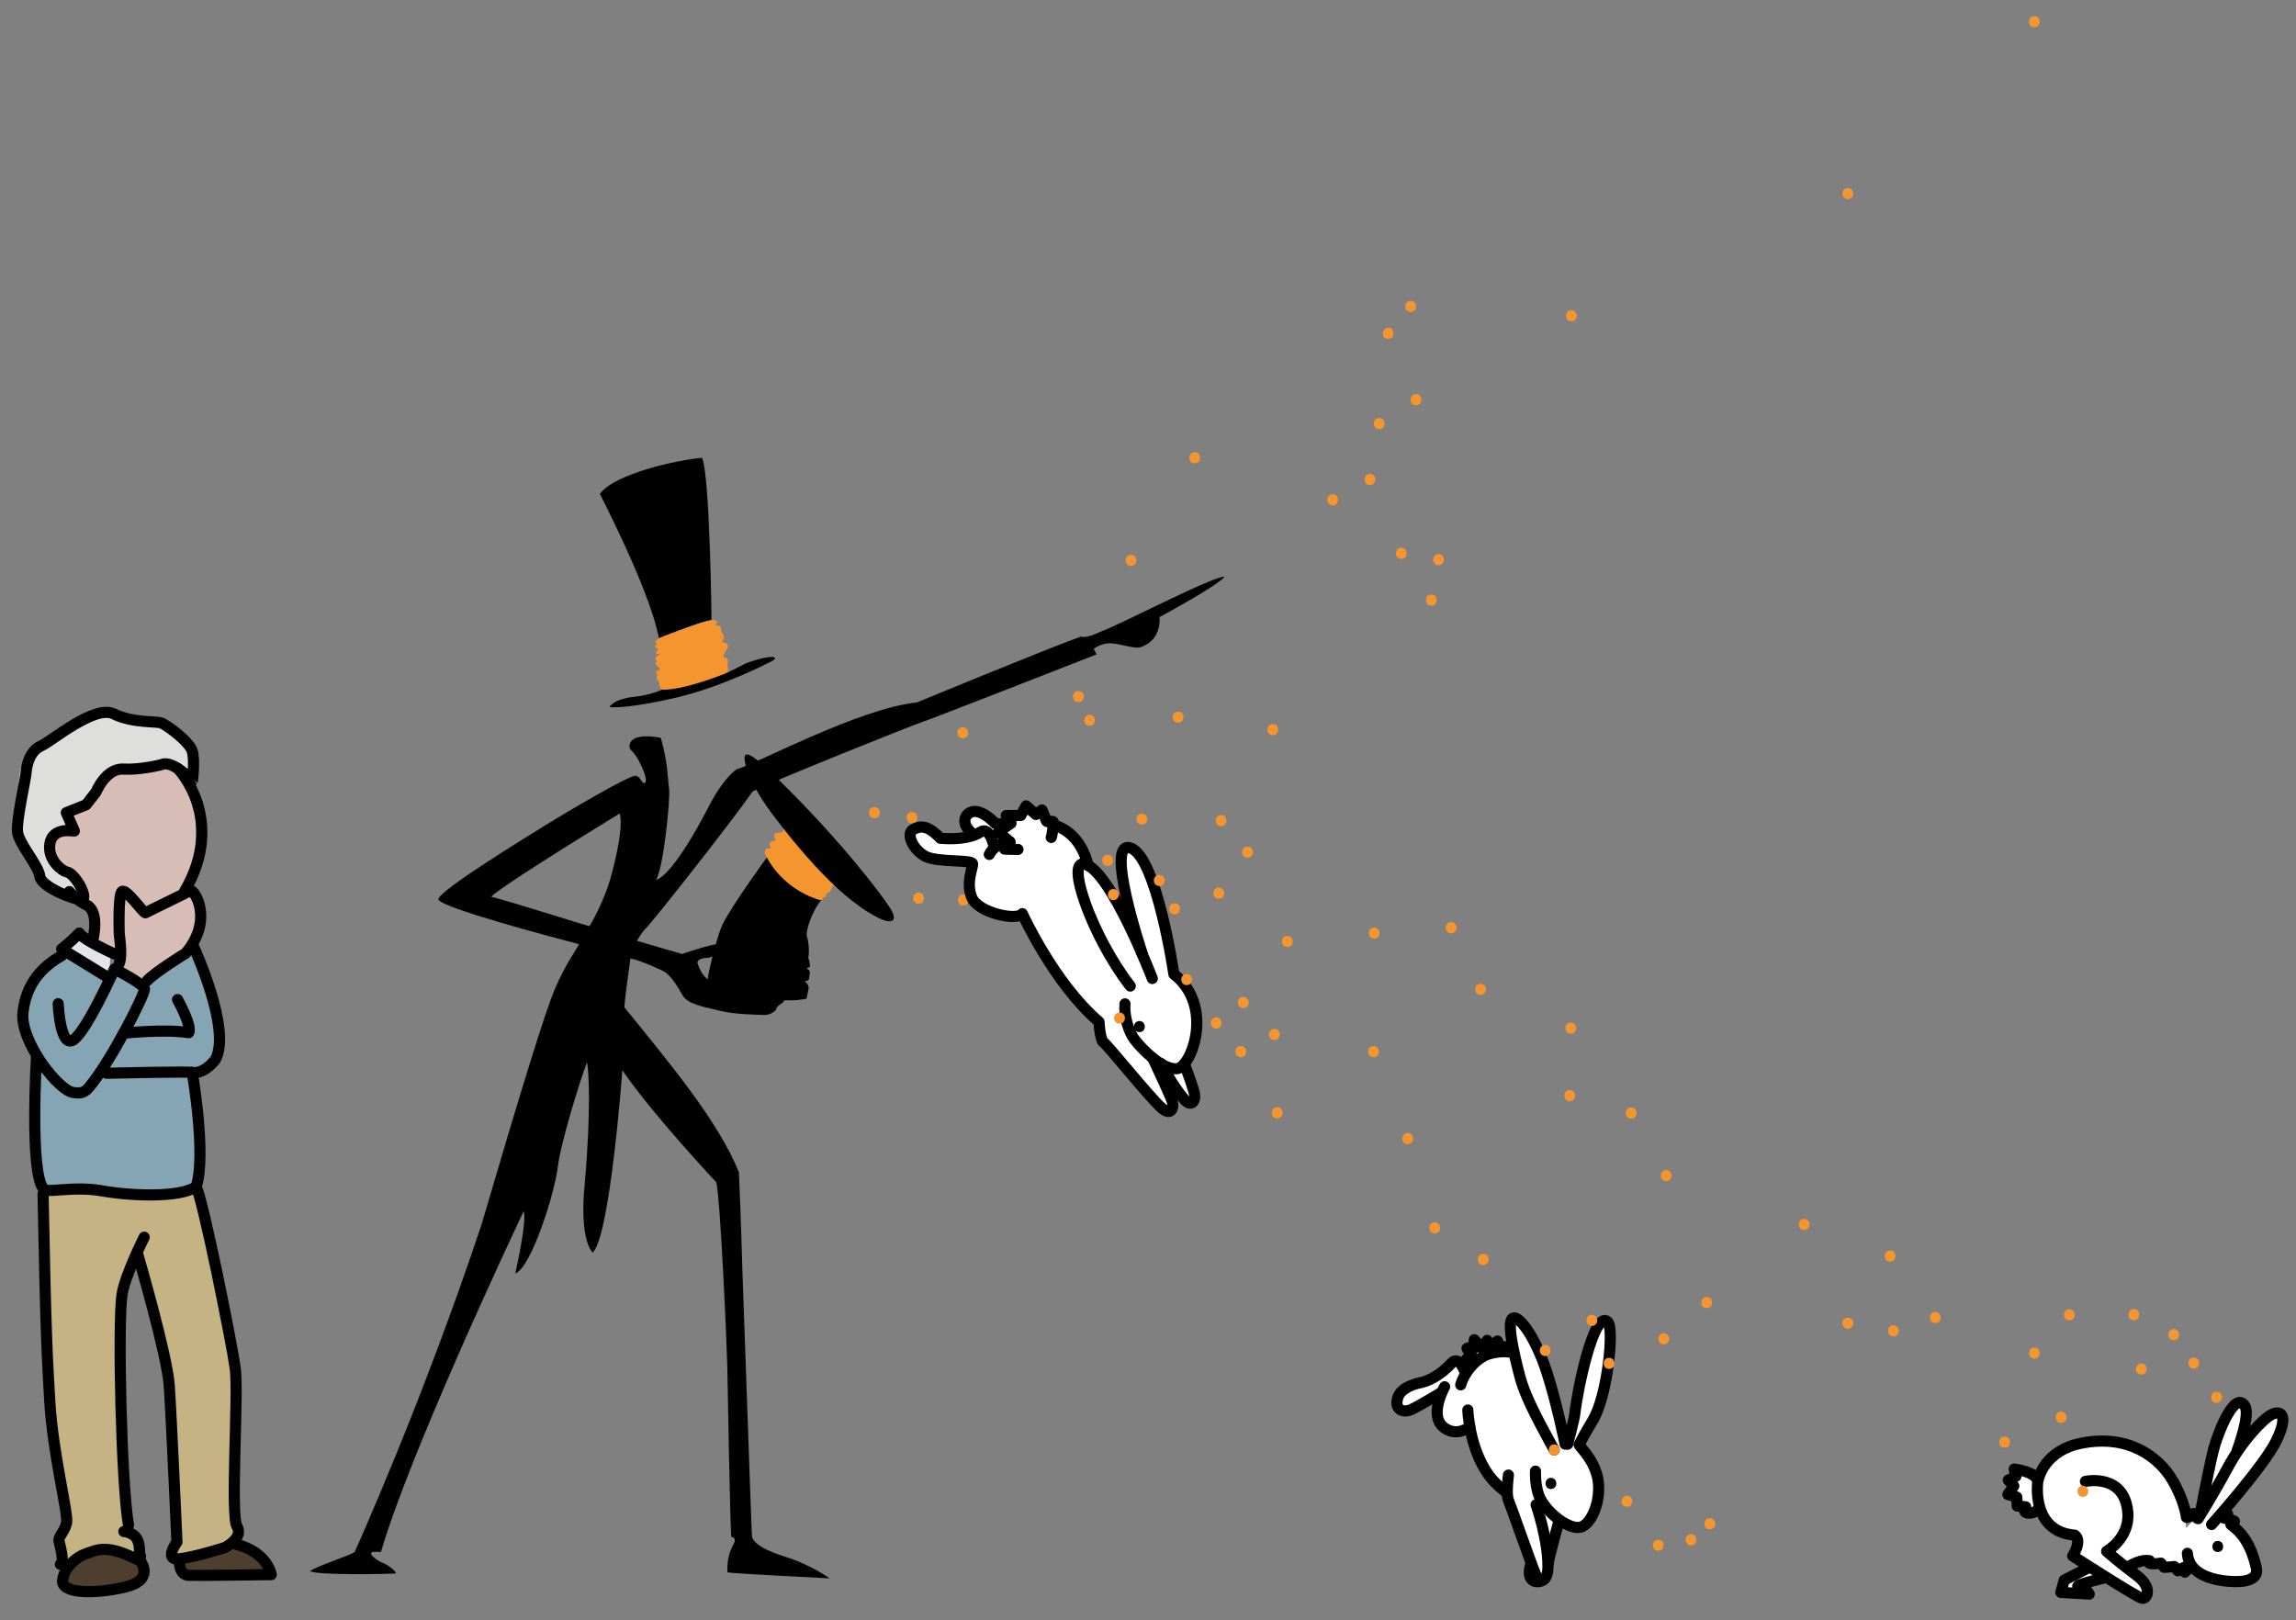<?xml version="1.0" encoding="utf-8"?>
<!-- Generator: Adobe Illustrator 16.0.0, SVG Export Plug-In . SVG Version: 6.00 Build 0)  -->
<!DOCTYPE svg PUBLIC "-//W3C//DTD SVG 1.1//EN" "http://www.w3.org/Graphics/SVG/1.1/DTD/svg11.dtd">
<svg version="1.1" id="Ebene_1" xmlns="http://www.w3.org/2000/svg" xmlns:xlink="http://www.w3.org/1999/xlink" x="0px" y="0px"
	 width="412.334px" height="291px" viewBox="0 0 412.334 291" enable-background="new 0 0 412.334 291" xml:space="preserve">
<rect x="0" y="0" width="412.334" height="291" fill="#808080" stroke="none"/>
<path fill="#C5B383" d="M7.181,213.916c0,0,1.974,55.802,4.826,58.877c-0.972,2.715-0.312,8.135-0.312,8.135
	s4.491-4.355,12.611-1.759c0.761-1.659-1.984-5.108-1.984-5.108s-2.678-46.147,1.594-48.426c2.704,6.328,5.453,19.224,5.841,25.476
	c0.389,6.244,1.999,25.275,1.999,25.275s-1.948,3.389-0.643,3.46c1.305,0.083,11.958-2.933,11.706-4.313
	c-0.254-1.39-1.857-2.002-0.73-10.154c1.128-8.147,0.588-17.001-1.292-23.651c-1.881-6.655-5.142-27.398-5.142-27.398
	s-7.316,1.624-17.331-0.665C14.01,212.754,7.181,213.916,7.181,213.916z"/>
<path fill="#85A5B5" d="M10.655,171.205c0,0-7.082,8.358-6.939,10.983c0.138,2.639,2.337,7.896,2.337,7.896
	s-1.646,21.749,2.967,23.791c6.365,0.259,25.603,3.971,26.332-1.247c0.897-6.419-1.357-19.88-1.357-19.88s5.713,0.735,5.088-6.986
	c-0.627-7.729-4.648-14.786-4.648-14.786l-9.033,5.897l-4.824-1.883l-1.215,1.654L10.655,171.205z"/>
<polygon fill="#E3E6E8" points="13.507,167.619 11.321,170.49 19.677,175.051 19.816,171.37 "/>
<path fill="#D8BDB6" d="M20.576,174.99l4.824,1.883c0,0,9.941-5.008,9.944-9.362c0,0,0.656-4.252-1.598-6.8
	c1.671-6.58,3.264-20.144-3.52-23.472c-9.119,0.121-11.246,2.145-12.645,4.376c-1.399,2.239-6.086,5.103-6.086,5.103
	s2.867,3.882,1.261,3.564c-1.611-0.311-4.495-0.27-4.215,2.001c0.276,2.278,2.659,5.774,4.226,5.875
	c1.566,0.104,1.619,4.102,1.619,4.102s3.09,1.885,1.205,7.131c2.247,0.69,5.09,2.812,5.09,2.812L20.576,174.99z"/>
<path fill="#DEDEDD" d="M33.838,140.647c0,0,1.414-6.716-1.895-9.05c-3.305-2.337-13.868-2.84-13.868-2.84
	s-13.413,6.423-14.264,8.976c-0.854,2.56-0.525,11.737-0.497,12.943c0.033,1.202,3.424,7.471,3.424,7.471s7.481,4.999,7.983,3.384
	c0.5-1.62-0.944-3.405-5.125-5.658c-0.599-1.021-3.316-5.221,2.895-6.798c-0.994-2.357-2.018-2.212,2.59-4.895
	c4.609-2.679,1.567-4.769,7.688-5.718C28.891,137.519,31.943,136.583,33.838,140.647z"/>
<path fill="#4D3E2D" d="M11.246,283.737c0,0,0.45,3.284,6.597,2.03c6.145-1.241,13.029-4.008,5.238-6.938
	c-7.789-2.938-12.218,3.966-12.025,4.438"/>
<path fill="#4D3E2D" d="M32.243,280.822c0,0,0.497,1.897,4.462,1.984c3.964,0.083,12.006-0.016,12.006-0.016
	s-4.489-6.078-7.344-5.476C38.515,277.909,32.243,280.822,32.243,280.822z"/>
<path fill="none" stroke="#010101" stroke-width="2" stroke-linecap="round" stroke-linejoin="round" stroke-miterlimit="10" d="
	M26.427,176.13c1.373-1.518,6.911-4.926,6.911-4.926c5.174-6.093,1.457-11.667,0.821-11.261c-0.633,0.401-7.69,3.773-8.012,3.985
	c-0.317,0.219-3.511-4.462-4.246-3.81c-0.734,0.648-0.482,7.711-0.482,7.711s0.591,3.751-0.004,5.195"/>
<path fill="none" stroke="#010101" stroke-width="2" stroke-linecap="round" stroke-linejoin="round" stroke-miterlimit="10" d="
	M29.026,137.324c0,0-3.709,0.965-6.881,0.801c-3.179-0.157-4.878,4.09-4.878,4.09l-1.795,2.317l-3.563,1.418l1.445,3.297
	c0,0-3.92-0.794-4.4,2.268c-0.482,3.071,2.42,4.982,2.958,5.056c1.599,0.211,4.001,4.76,2.81,4.961
	c-1.188,0.2-7.359-2.239-7.572-4.155c-0.209-1.907-3.802-5.888-4.015-8.014c-0.21-2.117,1.479-9.419,1.57-10.756
	c0.091-1.34,0.705-3.772,2.686-4.652c1.976-0.884,9.555-7.43,13.035-5.741c3.479,1.693,7.567,1.267,8.559,1.64
	c0.997,0.375,5.039,3.333,5.539,5.055c0.507,1.716,0.035,5.28,0.035,5.28S30.906,136.384,29.026,137.324z"/>
<path fill="none" stroke="#010101" stroke-width="2" stroke-linecap="round" stroke-linejoin="round" stroke-miterlimit="10" d="
	M31.943,138.031c0,0,8.826,9.009,1.203,22.056"/>
<path fill="none" stroke="#010101" stroke-width="2" stroke-linecap="round" stroke-linejoin="round" stroke-miterlimit="10" d="
	M12.45,160.129c0,0,1.303,1.594,3.309,2.513c2.151,1.46,0.905,6.183,0.905,6.183"/>
<path fill="none" stroke="#010101" stroke-width="2" stroke-linecap="round" stroke-linejoin="round" stroke-miterlimit="10" d="
	M20.55,171.32c0,0-5.686-2.542-6.307-3.749c-1.454,1.514-3.172,2.865-3.172,2.865l8.378,5.152"/>
<path fill="none" stroke="#010101" stroke-width="2" stroke-linecap="round" stroke-linejoin="round" stroke-miterlimit="10" d="
	M10.452,180.263c0,0,0.328,8.029,2.713,6.504C15.559,185.226,20.568,174,20.568,174s5.091,2.62,5.374,3.572
	c0.229,0.749-6.017,13.074-10.002,17.767c-1.059,1.254-2.015,0.904-2.576,0.894c-2.683-0.013-9.781-9.182-9.244-14.346
	c0.537-5.155,3.409-8.258,6.952-10.252"/>
<path fill="none" stroke="#010101" stroke-width="2" stroke-linecap="round" stroke-linejoin="round" stroke-miterlimit="10" d="
	M34.849,170.208c0,0,6.768,14.652,3.837,20.076c-1.663,2.117-3.291,2.488-4.167,2.312c-0.881-0.166-14.131,0.116-15.394,0.151"/>
<path fill="none" stroke="#010101" stroke-width="2" stroke-linecap="round" stroke-linejoin="round" stroke-miterlimit="10" d="
	M31.89,179.515c0,0,2.683,4.815,1.99,5.946c-4.377-0.695-11.682,0.105-11.682,0.105"/>
<path fill="none" stroke="#010101" stroke-width="2" stroke-linecap="round" stroke-linejoin="round" stroke-miterlimit="10" d="
	M6.569,189.492c0,0-1.276,20.945,1.202,23.947c-0.038,1.029,5.188-0.524,10.542,0.43c5.13,0.911,13.927,1.288,16.912-0.742
	c1.888-5.657-0.707-20.53-0.707-20.53"/>
<path fill="none" stroke="#010101" stroke-width="2" stroke-linecap="round" stroke-linejoin="round" stroke-miterlimit="10" d="
	M10.84,280.934c0.818-0.358-0.075-3.349-0.244-4.148c-0.174-0.802,0.975-1.666,1.36-3.238c0.377-1.578-2.478-12.408-3.021-21.934
	c-0.45-7.88-0.692-11.064-1.201-37.146"/>
<path fill="none" stroke="#010101" stroke-width="2" stroke-linecap="round" stroke-linejoin="round" stroke-miterlimit="10" d="
	M25.898,222.192c0,0-3.448,6.846-3.982,10.293c-0.786,5.034-0.121,34.188,1.167,41.44"/>
<path fill="none" stroke="#010101" stroke-width="2" stroke-linecap="round" stroke-linejoin="round" stroke-miterlimit="10" d="
	M22.241,275.049c0,0,1.788,0.141,2.416,1.453c0.627,1.318,0.212,2.401,0.576,3.006"/>
<path fill="none" stroke="#010101" stroke-width="2" stroke-linecap="round" stroke-linejoin="round" stroke-miterlimit="10" d="
	M25.242,280.398c0,0,2.665,3.385-2.885,4.663c-5.558,1.276-11.49,1.147-11.111-1.324c0.387-2.474,2.657-4.19,4.218-4.709
	C17.479,278.356,19.208,277.179,25.242,280.398z"/>
<path fill="none" stroke="#010101" stroke-width="2" stroke-linecap="round" stroke-linejoin="round" stroke-miterlimit="10" d="
	M24.768,225.364c0,0,5.232,17.923,5.619,23.396c0.384,5.468,1.395,28.185,1.395,28.185s-1.66,2.188-0.669,2.9
	c0.987,0.717,9.283-1.912,9.283-1.912s3.406-1.713,2.169-3.791c-1.232-2.079,0.307-23.702-0.32-28.401
	c-0.636-4.697-5.792-30.266-7.019-32.614"/>
<path fill="none" stroke="#010101" stroke-width="2" stroke-linecap="round" stroke-linejoin="round" stroke-miterlimit="10" d="
	M32.243,280.822c0,0,0.003,2.032,1.651,2.097c1.654,0.064,14.816-0.128,14.816-0.128s-0.606-3.975-6.271-5.435"/>
<g>
	<path fill="#F5952F" d="M157.034,146.955c1.29,0,1.29-2,0-2S155.744,146.955,157.034,146.955L157.034,146.955z"/>
</g>
<g>
	<path fill="#F5952F" d="M214.549,83.217c1.29,0,1.29-2,0-2S213.259,83.217,214.549,83.217L214.549,83.217z"/>
</g>
<g>
	<path fill="#F5952F" d="M173.011,162.636c1.29,0,1.29-2,0-2S171.721,162.636,173.011,162.636L173.011,162.636z"/>
</g>
<g>
	<path fill="#F5952F" d="M254.304,72.778c1.29,0,1.29-2,0-2S253.014,72.778,254.304,72.778L254.304,72.778z"/>
</g>
<g>
	<path fill="#F5952F" d="M224.044,154.052c1.29,0,1.29-2,0-2S222.754,154.052,224.044,154.052L224.044,154.052z"/>
</g>
<g>
	<path fill="#F5952F" d="M253.338,56.03c1.29,0,1.29-2,0-2S252.048,56.03,253.338,56.03L253.338,56.03z"/>
</g>
<g>
	<path fill="#F5952F" d="M282.21,57.707c1.29,0,1.29-2,0-2S280.92,57.707,282.21,57.707L282.21,57.707z"/>
</g>
<g>
	<path fill="#F5952F" d="M172.91,132.597c1.29,0,1.29-2,0-2S171.62,132.597,172.91,132.597L172.91,132.597z"/>
</g>
<g>
	<path fill="#F5952F" d="M193.671,126.11c1.29,0,1.29-2,0-2S192.381,126.11,193.671,126.11L193.671,126.11z"/>
</g>
<path fill="#010101" d="M127.786,111.373c0,0-0.293-26.333-1.723-29.155c-4.736,0.436-15.738,2.903-18.336,6.487
	c2.816,5.525,9.201,18.592,10.614,25.915C123.545,112.508,127.234,111.4,127.786,111.373"/>
<path fill="#F5952F" d="M128.025,111.342c0,0,0.992-0.009,0.7,0.61c-0.308,0.345-0.206,0.351,0.017,0.358
	c0,0,0.64,0.025,0.691,0.388c0.056,0.364,0.037,0.739,0.27,0.989c0.232,0.252,0.457,0.609,0.271,0.987
	c-0.19,0.382-0.523,0.616-0.028,0.716c0.503,0.099,1.014,0.371,0.676,1.023c-0.332,0.655-1.009,1.457-0.553,1.646
	c0.447,0.191,0.699,0.242,0.674,0.71c-0.026,0.468-0.138,0.616-0.041,1.156c0.091,0.541,0.108,0.705-0.232,0.935
	c-0.338,0.227-7.528,3.275-11.67,2.979c-0.358,0.012-0.276-0.218-0.157-0.356c0.122-0.143-0.231-0.113-0.231-0.391
	c0.002-0.284,0.093-0.64-0.329-0.965c-0.226-0.236-0.089-0.617-0.059-0.869c0.031-0.255-0.321-0.459-0.116-0.671
	c0.207-0.214,0.85-0.353,0.597-0.522c-0.249-0.174-0.834-0.64-0.729-0.965c0.103-0.328,0.297-0.323,0.072-0.524
	c-0.229-0.198-0.114-0.582,0.128-0.758c0.242-0.174,0.703-0.405,0.291-0.384c-0.415,0.02-0.581-0.035-0.383-0.399
	c0.192-0.365,0.439-0.475,0.084-0.618c-0.362-0.141-0.492-0.442-0.18-0.552c0.202-0.073,0.222-0.271,0.022-0.363
	c-0.196-0.09,0.118-0.628,0.375-0.806c0.261-0.178,5.516-2.159,7.378-2.762C126.954,111.483,127.503,111.393,128.025,111.342z"/>
<path fill="#010101" d="M130.649,120.798c0,0,1.707-0.826,2.77-1.4c1.061-0.578,4.67-1.68,5.599-1.35
	c0.39,0.136-0.043,0.5-0.368,0.67c-0.577,0.305-8.831,4.601-17.228,6.576c-7.835,1.842-12.273,1.941-11.918,1.554
	c1.209-1.318,3.196-1.596,5.477-1.857c0.965-0.11,3.445-0.784,3.819-1.151c0,0,1.567,0.272,5.755-0.934
	C127.895,121.946,130.443,120.903,130.649,120.798z"/>
<path fill="#010101" d="M135.154,142.162c-4.062,5.818-18.001,23.462-19.226,24.623c-0.872,0.899-1.52,2.192-1.52,2.192l8.101,2.351
	c0,0,7.603-2.62,7.098-1.605c0.083,0.608-1.077,2.275-2.772,2.316c-0.713,0.015-1.873,0.353-1.516,1.095
	c0.354,0.74,0.622,2.898,4.655,4.312c0,0,10.097,0.518,11.227,0.999c0.193,0.454-0.42,1.388-0.612,1.58
	c-0.193,0.192-1.131,0.709-1.164,1.125c-0.031,0.421-1.14,1.156-2.079,1.131s-5.64-0.101-7.898-0.715
	c-2.259-0.613-5.838-1.023-6.874-2.827c-0.73-1.274-2.03-3.575-3.419-4.319c0,0-4.064-1.965-5.935-2.285
	c-0.356,2.48-1.132,8.09-1.067,8.798c7.901,9.752,16.865,20.412,20.544,29.597c0.332,6.431,0.654,19.163,0.751,21.099
	c0.099,1.933,1.517,43.637,1.582,44.182c0.064,0.549,0.42,1.999,5.871,3.737c4.808,1.486,8.085,3.918,8.085,3.918
	s-17.246-0.856-18.344-1.08c-0.098-1.738,0.193-3.512,1.13-5.124c0.323-0.548,0.256-1.256-0.453-1.226
	c-0.226-3.382-0.667-28.48-0.711-30.929c-0.042-2.448-1.203-29.778-1.979-32.785c0,0-11.354-12.072-16.862-20.11
	c0,0-2.194,29.909-5.333,32.742c0,0-2.451-1.971-1.42-12.459c1.16-12.975,0.731-20.669,0.388-21.703
	c-1.333,3.608-4.687,14.314-5.247,18.91c-0.562,4.598-4.69,17.832-7.615,19.033c0.518-2.447,2.065-9.539,1.508-11.21
	c-2.755,5.797-20.521,43.699-25.641,61.227c0,0-1.933-0.253-1.76,0.304c0.169,0.558,1.375,1.373,2.063,1.612
	c0.687,0.233,2.389,1.396,2.389,1.91c-1.613,0.127-14.179,0.346-15.438-0.409c1.049-0.75,5.064-2.146,6.552-2.746
	c1.485-0.604,1.485-0.712,1.485-0.712s12.064-26.618,22.776-58.779c7.031-23.979,11.551-38.613,13.164-42.285
	c1.89-4.512,4.083-7.391,4.344-8.08c-4.947-1.287-24.991-6.615-25.251-8.034c-0.256-1.417,16.39-11.56,19.485-13.494
	c3.099-1.934,15.013-8.979,15.958-8.721c0.947,0.257,1.08,1.375,1.509,1.331c0.427-0.042,0.661-0.912-0.99-4.082
	c-0.562-1.074-1.248-1.719-1.508-2.019c-0.257-0.301-0.791-3.169,5.489-2.053c1.332,4.706,1.223,7.339,1.483,9.143
	c0.255,1.804-0.991,14.181-2.324,16.372c0,0,2.749-0.044,9.892-14.008c1.422-2.623,3.314-5.071,4.646-5.889
	c2.737-0.552,21.946-10.952,32.272-11.952c0,0,22.995-9.499,29.506-11.854c0.984,0.436,3.363-0.834,3.609-0.913
	c2.83-0.916,20.278-10.054,22.152-9.811c-1.107,1.553-11.679,7.243-11.679,7.243s0.534,4.036-3.31,5.369
	c-1.267,0.438-3.636-0.628-5.557-0.666c-1.636-0.035-2.942,0.998-2.942,0.998l0.503,1c0,0-30.036,11.77-31.203,12.104
	C164.56,129.961,137.535,140.766,135.154,142.162z M105.867,166.334c0,0,2.607-4.161,3.997-9.412
	c1.388-5.252,1.933-9.151,1.422-10.828c-8.616,5.285-21.875,13.568-23.07,14.954C92.509,162.144,104.798,166.107,105.867,166.334z"
	/>
<path d="M137.766,153.923c0,0-6.077,8.291-7.934,11.975c-1.22,2.43-2.866,9.848-2.771,10.313c0.09,0.467,10.669,4.597,17.786,3.15
	c0,0,0.277-1.354,0.371-1.816c0.098-0.466-0.304-1.066-0.886-1.487c0.386,0.33,0.968-0.009,0.979-0.328
	c0.019-0.521,0.354-1.449-0.203-1.636c-0.557-0.191,0.066-0.322,0.265-0.396c0.197-0.069-0.015-1.192-0.15-1.445
	c-0.136-0.251,0.051-0.772,0.042-1.295c-0.006-0.522,0.033-1.446-0.357-2.801c-0.265-0.905,0.883-4.505,2.605-6.537
	c-0.25-0.049-1.345,0.021-5.827-3.205C139.633,156.989,137.766,153.923,137.766,153.923z"/>
<path fill="#F5952F" d="M149.511,159.067c0,0-0.328,1.407-0.945,1.242c-0.265,0.206-0.109,0.983-0.683,0.867
	c-0.573-0.117,0.855,1.199-2.409-0.159c-5.216-2.326-7.29-6.054-8.088-7.617c0,0-0.267-1.062,0.579-1
	c0.843,0.062,0.224-0.551,0.224-0.551s-0.237-0.83,1.156-0.917c-0.198-0.301-0.651-1.276,0.146-1.338
	c0.791-0.061,1.224-0.169,1.147-0.428c0,0-0.01-0.922,0.625-0.777c1.166,1.371,7.908,8.456,9.523,10.143
	c0,0-0.446-0.024-0.741,0.368c0,0-0.035,0.271-0.287,0.22"/>
<path d="M159.829,163.049c-1.782-2.789-9.189-12.446-20.015-23.037c-3.729-3.646-6.235-5.786-6.102-3.7
	c0.035,0.559,0.196,1.225,0.414,1.853c0.787,2.091,1.878,4.442,4.558,8.022c9.298,12.436,15.307,16.295,15.307,16.295
	c1.008,0.832,1.894,1.328,2.632,1.739C159.944,166.238,161.555,165.754,159.829,163.049z"/>
<g>
	<path fill="#F5952F" d="M164.965,162.313c1.29,0,1.29-2,0-2S163.675,162.313,164.965,162.313L164.965,162.313z"/>
</g>
<g>
	<path fill="#F5952F" d="M163.779,147.829c1.29,0,1.29-2,0-2S162.489,147.829,163.779,147.829L163.779,147.829z"/>
</g>
<g>
	<path fill="#F5952F" d="M172.975,153.41c1.29,0,1.29-2,0-2S171.685,153.41,172.975,153.41L172.975,153.41z"/>
</g>
<g>
	<path fill="#F5952F" d="M174.74,160.471c1.29,0,1.29-2,0-2S173.45,160.471,174.74,160.471L174.74,160.471z"/>
</g>
<path fill="#FFFFFF" d="M212.75,190.851c0,0,2.738,7.726,1.144,7.398c-1.59-0.326-4.859-6.396-5.073-6.907
	c-0.214-0.515-1.59-1.003-1.59-1.003s4.812,8.703,2.641,9.061c-2.175,0.361-9.875-11.074-10.602-11.374
	c-0.729-0.299-1.426-1.459-1.426-1.459l-0.438-2.958c0,0-9.19-8.469-13.753-19.55c-2.717,0.764-8.155-0.314-9.253-3.367
	c-1.101-3.054,0.228-5.562,0.228-5.562s-6.652-0.676-8.312-1.206c-1.66-0.531-4.297-4.915-1.288-5.38
	c2.108-0.323,3.779,2.314,3.779,2.314s5.557,0,6.279-0.87c-0.796-1.177-2.73-3.527-1.031-4.146c1.695-0.615,4.653,1.776,4.653,1.776
	l2.736,0.398l-0.685-1.257l2.539-0.21l0.949-1.889l1.819,1.421l1.07-0.712l0.747,2.137l1.527,0.122l-0.109,0.756
	c0,0,2.279,0.234,3.665,1.979c1.388,1.745,2.164,5.039,2.164,5.039s3.776,1.224,9.349,14.666c-1.66-6.508-4.137-16.706-2.538-17.73
	c1.595-1.019,3.705,2.372,5.328,6.466c1.628,4.094,3.475,15.938,3.475,15.938s4.009,2.168,4.194,8.326
	C215.093,188.011,212.75,190.851,212.75,190.851z"/>
<path fill="none" stroke="#010101" stroke-width="2" stroke-linecap="round" stroke-linejoin="round" stroke-miterlimit="10" d="
	M202.033,180.288c-0.188,2.045,0.565,4.855,1.693,6.366c1.283,1.717,5.156,5.663,7.724,5.267c2.562-0.396,6.644-11.289-0.635-16.976
	c0,0-3.057-20.855-7.699-22.617c-4.937-1.876,2.03,18.979,2.03,18.979"/>
<path fill="none" stroke="#010101" stroke-width="2" stroke-linecap="round" stroke-linejoin="round" stroke-miterlimit="10" d="
	M206.938,175.733c0,0-7.42-19.307-12.124-20.558c-3.554-0.946,1.262,13.002,8.169,21.914"/>
<path fill="none" stroke="#010101" stroke-width="2" stroke-linecap="round" stroke-linejoin="round" stroke-miterlimit="10" d="
	M188.791,150.399c0.162-0.362,0.4-2.296,0.385-2.701c-0.018-0.498-1.116,0.173-1.275-0.287c-0.341-0.995-0.777-1.945-0.777-1.945
	l-1.084,0.81l-1.761-1.545l-0.965,1.728l-2.605,0.003l0.86,1.383l-2.262,1.575l2.066,1.772c0,0-2.621,0.102-3.706,2.257"/>
<path fill="none" stroke="#010101" stroke-width="2" stroke-linecap="round" stroke-linejoin="round" stroke-miterlimit="10" d="
	M178.528,152.095c0,0-0.746-3.83-2.462-2.663c-1.087,0.739-3.401,1.426-7.181,1.121c-2.417-2.526-3.682-2.231-4.938-1.545
	c-1.259,0.685-0.039,3.601,2.286,4.805c2.063,1.073,8.344,0.562,8.428,1.304c0.086,0.748-1.273,3.449-0.117,6.128
	c1.16,2.676,8.077,4.214,9.051,2.841c0,0,5.689,12.525,13.782,19.442c0.114,2.486,0.631,3.515,0.631,3.515
	c0.862,0.513,8.332,9.954,10.662,11.989c1.638,1.434,2.367-0.043,1.689-1.679c-0.672-1.644-3.291-7.231-3.291-7.231"/>
<path fill="none" stroke="#010101" stroke-width="2" stroke-linecap="round" stroke-linejoin="round" stroke-miterlimit="10" d="
	M212.709,191.136c0,0,1.009,2.537,1.704,4.874c0.475,1.591-0.345,2.897-1.615,1.575c-2.107-2.502-3.077-4.477-4.313-6.583"/>
<g>
	<path fill="#010101" d="M204.624,185.369c1.29,0,1.29-2,0-2S203.334,185.369,204.624,185.369L204.624,185.369z"/>
</g>
<path fill="none" stroke="#010101" stroke-width="2" stroke-linecap="round" stroke-linejoin="round" stroke-miterlimit="10" d="
	M174.75,149.781c-1.726-1.291-1.873-2.913-0.772-3.707c1.93-1.388,4.785,1.845,4.785,1.845s0.955,0.04,2.008,0.097"/>
<polyline fill="none" stroke="#010101" stroke-width="2" stroke-linecap="round" stroke-linejoin="round" stroke-miterlimit="10" points="
	182.814,152.555 180.411,152.498 181.373,151.191 "/>
<path fill="none" stroke="#010101" stroke-width="2" stroke-linecap="round" stroke-linejoin="round" stroke-miterlimit="10" d="
	M189.141,148.168c0,0,4.71,0.781,6.275,7.278"/>
<path fill="#FFFFFF" d="M280.966,259.01c0,0-4.085-19.548-8.411-22.144c-0.77-0.464-1.233,0.389-1.233,1.312
	c0,0.924,0.616,4.939,0.616,4.939l-1.696-0.694l0.078-0.541l-1.004-0.152l-0.387-0.928l-1.234,0.999l-0.849-0.768l-0.617,1.08
	l-1.466-1.155l-0.153,1.155l-0.928,0.152l0.85,1.701l-1.003,0.308l0.695,1l-1.081,1.549c0,0-0.771-3.09-2.005-2.394
	c-1.232,0.693-2.082,2.7-4.708,3.625c-2.622,0.924-5.089,1.155-5.4,2.7c-0.31,1.543,0.308,2.855,1.777,2.623
	c1.464-0.232,6.249-3.239,6.249-3.239s-1.47,3.78-0.157,6.017c1.313,2.24,5.017,0,5.017,0s1.775,8.64,6.557,11.574
	c-0.077,0.539,0.388,1.31,0.388,1.31l4.089,11.341c0,0-0.771,2.317-0.156,3.166c0.617,0.848,1.621,0.155,1.621,0.155
	s1.08,0.615,1.466-1.004c0.387-1.621,0.772-6.172,2.237-9.877c2.238,1.237,3.627,2.16,5.094,0.464
	c1.465-1.697,2.314-5.093,1.312-8.952c-1.004-3.857-3.087-4.78-3.087-4.78s2.47-4.013,3.703-6.944
	c1.233-2.933,2.856-14.274,1.543-15.353c-1.311-1.079-2.776,2.236-2.931,3.239c-0.156,0.999-4.09,18.516-4.09,18.516H280.966z"/>
<path fill="none" stroke="#010101" stroke-width="2" stroke-linecap="round" stroke-linejoin="round" stroke-miterlimit="10" d="
	M275.758,264.208c0,0-0.15,3.125,0.942,5.101c1.572,2.844,5.193,5.377,7.081,4.98c1.887-0.396,3.82-4.476,3.201-8.565
	c-0.71-3.716-3.201-5.694-3.358-6.249"/>
<path fill="none" stroke="#010101" stroke-width="2" stroke-linecap="round" stroke-linejoin="round" stroke-miterlimit="10" d="
	M283.624,259.474c0,0,0.354-0.966,2.429-4.399c2.664-4.395,3.877-16.644,2.664-17.704c-2.468-2.161-5.438,12.229-5.903,16.549
	c-0.114,1.076-1.159,4.911-1.272,5.441h-0.461c0,0-1.563-7.666-3.32-13.001c-2.08-6.329-4.74-9.686-5.825-9.686
	c-1.618,0-0.039,6.561,1.045,10.648c1.078,4.089,4.281,9.604,6.133,13.077"/>
<path fill="none" stroke="#010101" stroke-width="2" stroke-linecap="round" stroke-linejoin="round" stroke-miterlimit="10" d="
	M271.553,242.886c-0.693-0.115-2.165-0.312-4.13,0.269c-2.137,0.631-4.4,3.128-5.094,5.558"/>
<path fill="none" stroke="#010101" stroke-width="2" stroke-linecap="round" stroke-linejoin="round" stroke-miterlimit="10" d="
	M263.14,246.512c0,0-1.079-3.201-2.433-1.732c-2.515,2.73-4.813,3.395-5.784,3.587c-0.97,0.185-3.239,0.924-3.818,2.428
	c-0.868,2.253,0.792,3.11,2.43,2.312c1.637-0.791,5.092-2.893,5.092-2.893"/>
<path fill="none" stroke="#010101" stroke-width="2" stroke-linecap="round" stroke-linejoin="round" stroke-miterlimit="10" d="
	M259.436,249.059c0,0-3.009,5.325,0,7.409c2.37,1.639,4.515-0.236,4.515-0.236"/>
<path fill="none" stroke="#010101" stroke-width="2" stroke-linecap="round" stroke-linejoin="round" stroke-miterlimit="10" d="
	M263.604,253.228c0,0,0.222,6.712,3.664,11.567c1.312,1.854,3.278,3.246,3.278,3.246"/>
<path fill="none" stroke="#010101" stroke-width="2" stroke-linecap="round" stroke-linejoin="round" stroke-miterlimit="10" d="
	M270.896,264.916c0,0-0.465,3.434,0,4.514c0.461,1.078,4.012,11.264,4.86,13.269c0.847,2.009,2.197,1.234,2.237-1.232
	c0.075-4.861-2.122-11.228-2.122-11.228"/>
<path fill="none" stroke="#010101" stroke-width="2" stroke-linecap="round" stroke-linejoin="round" stroke-miterlimit="10" d="
	M279.922,273.362c0,0-1.776,6.356-1.854,7.331"/>
<path fill="none" stroke="#010101" stroke-width="2" stroke-linecap="round" stroke-linejoin="round" stroke-miterlimit="10" d="
	M276.835,283.932c0,0-1.41,0.573-2.005-0.618c-0.465-0.924,0.116-2.546,0.116-2.546"/>
<g>
	<path fill="#010101" d="M278.53,267.419c1.29,0,1.29-2,0-2S277.24,267.419,278.53,267.419L278.53,267.419z"/>
</g>
<path fill="none" stroke="#010101" stroke-width="2" stroke-linecap="round" stroke-linejoin="round" stroke-miterlimit="10" d="
	M270.316,242.575l0.114-0.692h-1.043l-0.461-1.041l-1.273,1.041l-0.579-1.155l-0.81,1.503l-1.504-1.619l-0.116,1.619
	c0,0-1.388-0.348-1.159,0c0.232,0.345,1.045,1.854,1.045,1.854h-1.159l0.464,0.696"/>
<path fill="#FFFFFF" d="M398.901,271.703c0,0,12.001-13.181,10.893-17.246c-0.616-2.832-6.953,4.688-6.953,4.688l-0.248-1.232
	c0,0,2.104-4.403,0.259-6.001c-0.986-0.863-4.197,4.4-4.444,5.633c0,0-2.954,12.19-3.078,14.896
	c-0.492,0.986-0.987,1.233-0.987,1.233l-0.737-0.371l-0.984,1.108c0,0-0.737-7.881-4.678-11.573
	c-3.939-3.692-16.622-7.634-21.795,2.216c-1.6-0.74-4.307-0.984-4.307-0.984v1.353l-0.984,0.371l0.739,0.985l-0.863,1.724
	l1.353,0.248l0.124,1.353l1.476,0.248l0.126,0.86c0,0,0.491,1.354,2.337-0.367c1.601,2.706,3.079,4.676,6.527,4.922
	c1.354,1.477-0.615,3.693-0.615,3.693l3.323,1.972l-4.432,2.46l-0.74,1.973l4.927,0.124l-1.479-1.111l4.681-1.478l6.647,3.697
	c0,0,1.109-0.615,0.122-2.709c-0.983-2.096-3.324-2.707-3.324-2.707s3.078-1.854,3.817-1.604c0.737,0.247,0.615,0.858,0.615,0.858
	l1.85-0.118l0.613,0.739l1.6-0.247l0.617,0.859l1.352-0.736l0.125,0.983l1.106-1.229c0,0,4.927,4.679,10.961,2.338
	c1.971-0.858,0.738-3.2-0.494-5.665c-1.23-2.46-3.076-3.691-3.076-3.691l0.243-0.982l-1.106-0.618L398.901,271.703z"/>
<path fill="none" stroke="#010101" stroke-width="2" stroke-linecap="round" stroke-linejoin="round" stroke-miterlimit="10" d="
	M392.827,278.966c0.353,5.185,8.286,5.2,9.827,5.032c1.542-0.168,2.93-0.812,2.546-2.444c-1.026-4.545-2.844-6.495-4.493-7.677
	c-0.386-0.28,0.844-0.537,0.532-0.694c-0.696-0.362-1.846-0.539-1.846-0.539l0.657-0.734l-0.905-0.163"/>
<path fill="none" stroke="#010101" stroke-width="2" stroke-linecap="round" stroke-linejoin="round" stroke-miterlimit="10" d="
	M397.175,273.798c0,0,9.442-10.509,11.656-15.106c2.217-4.595,0.787-5.439-0.773-4.699c-1.561,0.739-5.324,4.63-8.007,9.624
	c-2.575,4.789-5.302,9.125-5.302,9.125"/>
<path fill="none" stroke="#010101" stroke-width="2" stroke-linecap="round" stroke-linejoin="round" stroke-miterlimit="10" d="
	M401.774,260.497c0,0,2.345-6.221,1.422-7.891c-1.723-3.122-4.871,4.446-5.772,8.14c-0.842,3.44-2.327,11.304-2.327,11.304"/>
<path fill="none" stroke="#010101" stroke-width="2" stroke-linecap="round" stroke-linejoin="round" stroke-miterlimit="10" d="
	M395.097,272.049c0,0-0.973-0.42-1.504-0.119c0.149,0.459-0.928,0.583-0.928,0.583s-0.339-3.044-2.623-6.849
	c-2.282-3.804-7.65-8.195-16.287-6.468c-6.471,1.293-7.766,6.089-7.84,7.305c-0.076,1.221-0.534,8.601,6.698,9.209
	c1.37,0.99-0.382,3.732-0.382,3.732s11.57,7.456,12.482,7.612c0.915,0.151,1.903-1.98-0.99-4.112
	c-2.89-2.133-5.402-4.335-5.402-4.335s4.205-2.362,3.805-7.006c-0.608-7.076-7.609-5.557-7.609-5.557"/>
<path fill="none" stroke="#010101" stroke-width="2" stroke-linecap="round" stroke-linejoin="round" stroke-miterlimit="10" d="
	M382.051,281.422c1.064-0.535,2.511-1.372,3.957-1.144c-0.838,0.911,2.057,0.455,2.057,0.455l0.606,0.761l1.829-0.149l0.608,0.762
	l1.14-0.612l0.135,0.856l1.027-1.102"/>
<path fill="none" stroke="#010101" stroke-width="2" stroke-linecap="round" stroke-linejoin="round" stroke-miterlimit="10" d="
	M377.866,283.398c0,0-4.491,1.068-4.721,1.449c1.143-0.152,2.054,1.442,2.054,1.442l-5.099-0.303l0.609-2.204l4.34-2.212"/>
<path fill="none" stroke="#010101" stroke-width="2" stroke-linecap="round" stroke-linejoin="round" stroke-miterlimit="10" d="
	M365.915,271.144c0,0-0.534,0.687-1.675,0.609c-1.141-0.075-0.455-1.14-0.455-1.14l-1.524-0.151l-0.075-1.601l-1.599-0.456
	l1.065-1.525l-0.99-1.062l1.371-0.685l-0.305-1.296c0,0,3.348,0.384,4.035,1.751"/>
<g>
	<path fill="#010101" d="M398.282,278.738c1.29,0,1.29-2,0-2S396.992,278.738,398.282,278.738L398.282,278.738z"/>
</g>
<g>
	<path fill="#F5952F" d="M331.85,238.65c1.29,0,1.29-2,0-2S330.56,238.65,331.85,238.65L331.85,238.65z"/>
</g>
<g>
	<path fill="#F5952F" d="M360.011,260.002c1.29,0,1.29-2,0-2S358.721,260.002,360.011,260.002L360.011,260.002z"/>
</g>
<g>
	<path fill="#F5952F" d="M339.438,226.585c1.29,0,1.29-2,0-2S338.148,226.585,339.438,226.585L339.438,226.585z"/>
</g>
<g>
	<path fill="#F5952F" d="M288.97,245.856c1.29,0,1.29-2,0-2S287.68,245.856,288.97,245.856L288.97,245.856z"/>
</g>
<g>
	<path fill="#F5952F" d="M285.878,238.13c1.29,0,1.29-2,0-2S284.588,238.13,285.878,238.13L285.878,238.13z"/>
</g>
<g>
	<path fill="#F5952F" d="M257.65,221.539c1.29,0,1.29-2,0-2S256.36,221.539,257.65,221.539L257.65,221.539z"/>
</g>
<g>
	<path fill="#F5952F" d="M266.373,227.171c1.29,0,1.29-2,0-2S265.083,227.171,266.373,227.171L266.373,227.171z"/>
</g>
<g>
	<path fill="#F5952F" d="M306.513,234.934c1.29,0,1.29-2,0-2S305.223,234.934,306.513,234.934L306.513,234.934z"/>
</g>
<g>
	<path fill="#F5952F" d="M299.229,212.127c1.29,0,1.29-2,0-2S297.938,212.127,299.229,212.127L299.229,212.127z"/>
</g>
<g>
	<path fill="#F5952F" d="M292.942,200.89c1.29,0,1.29-2,0-2S291.652,200.89,292.942,200.89L292.942,200.89z"/>
</g>
<g>
	<path fill="#F5952F" d="M281.899,197.778c1.29,0,1.29-2,0-2S280.609,197.778,281.899,197.778L281.899,197.778z"/>
</g>
<g>
	<path fill="#F5952F" d="M298.788,241.443c1.29,0,1.29-2,0-2S297.498,241.443,298.788,241.443L298.788,241.443z"/>
</g>
<g>
	<path fill="#F5952F" d="M277.495,243.539c1.29,0,1.29-2,0-2S276.205,243.539,277.495,243.539L277.495,243.539z"/>
</g>
<g>
	<path fill="#F5952F" d="M297.796,278.513c1.29,0,1.29-2,0-2S296.506,278.513,297.796,278.513L297.796,278.513z"/>
</g>
<g>
	<path fill="#F5952F" d="M303.691,277.529c1.29,0,1.29-2,0-2S302.401,277.529,303.691,277.529L303.691,277.529z"/>
</g>
<g>
	<path fill="#F5952F" d="M307.062,274.652c1.29,0,1.29-2,0-2S305.772,274.652,307.062,274.652L307.062,274.652z"/>
</g>
<g>
	<path fill="#F5952F" d="M292.171,270.616c1.29,0,1.29-2,0-2S290.881,270.616,292.171,270.616L292.171,270.616z"/>
</g>
<g>
	<path fill="#F5952F" d="M279.112,261.4c1.29,0,1.29-2,0-2S277.822,261.4,279.112,261.4L279.112,261.4z"/>
</g>
<g>
	<path fill="#F5952F" d="M323.999,220.897c1.29,0,1.29-2,0-2S322.709,220.897,323.999,220.897L323.999,220.897z"/>
</g>
<g>
	<path fill="#F5952F" d="M398.066,251.948c1.29,0,1.29-2,0-2S396.776,251.948,398.066,251.948L398.066,251.948z"/>
</g>
<g>
	<path fill="#F5952F" d="M393.97,245.803c1.29,0,1.29-2,0-2S392.68,245.803,393.97,245.803L393.97,245.803z"/>
</g>
<g>
	<path fill="#F5952F" d="M383.216,237.099c1.29,0,1.29-2,0-2S381.926,237.099,383.216,237.099L383.216,237.099z"/>
</g>
<g>
	<path fill="#F5952F" d="M390.385,240.684c1.29,0,1.29-2,0-2S389.095,240.684,390.385,240.684L390.385,240.684z"/>
</g>
<g>
	<path fill="#F5952F" d="M374.062,268.829c1.29,0,1.29-2,0-2S372.771,268.829,374.062,268.829L374.062,268.829z"/>
</g>
<g>
	<path fill="#F5952F" d="M340.042,240.015c1.29,0,1.29-2,0-2S338.752,240.015,340.042,240.015L340.042,240.015z"/>
</g>
<g>
	<path fill="#F5952F" d="M331.85,35.767c1.29,0,1.29-2,0-2S330.56,35.767,331.85,35.767L331.85,35.767z"/>
</g>
<g>
	<path fill="#F5952F" d="M282.087,185.648c1.29,0,1.29-2,0-2S280.797,185.648,282.087,185.648L282.087,185.648z"/>
</g>
<g>
	<path fill="#F5952F" d="M203.105,101.649c1.29,0,1.29-2,0-2S201.815,101.649,203.105,101.649L203.105,101.649z"/>
</g>
<g>
	<path fill="#F5952F" d="M249.293,60.873c1.29,0,1.29-2,0-2S248.003,60.873,249.293,60.873L249.293,60.873z"/>
</g>
<g>
	<path fill="#F5952F" d="M257.063,108.775c1.29,0,1.29-2,0-2S255.773,108.775,257.063,108.775L257.063,108.775z"/>
</g>
<g>
	<path fill="#F5952F" d="M365.343,4.901c1.29,0,1.29-2,0-2S364.053,4.901,365.343,4.901L365.343,4.901z"/>
</g>
<g>
	<path fill="#F5952F" d="M260.614,167.614c1.29,0,1.29-2,0-2S259.324,167.614,260.614,167.614L260.614,167.614z"/>
</g>
<g>
	<path fill="#F5952F" d="M258.352,101.506c1.29,0,1.29-2,0-2S257.062,101.506,258.352,101.506L258.352,101.506z"/>
</g>
<g>
	<path fill="#F5952F" d="M251.65,100.377c1.29,0,1.29-2,0-2S250.36,100.377,251.65,100.377L251.65,100.377z"/>
</g>
<g>
	<path fill="#F5952F" d="M246.029,87.1c1.29,0,1.29-2,0-2S244.739,87.1,246.029,87.1L246.029,87.1z"/>
</g>
<g>
	<path fill="#F5952F" d="M246.655,189.871c1.29,0,1.29-2,0-2S245.365,189.871,246.655,189.871L246.655,189.871z"/>
</g>
<g>
	<path fill="#F5952F" d="M252.804,205.495c1.29,0,1.29-2,0-2S251.514,205.495,252.804,205.495L252.804,205.495z"/>
</g>
<g>
	<path fill="#F5952F" d="M218.885,161.409c1.29,0,1.29-2,0-2S217.595,161.409,218.885,161.409L218.885,161.409z"/>
</g>
<g>
	<path fill="#F5952F" d="M210.946,164.225c1.29,0,1.29-2,0-2S209.656,164.225,210.946,164.225L210.946,164.225z"/>
</g>
<g>
	<path fill="#F5952F" d="M384.541,246.873c1.29,0,1.29-2,0-2S383.251,246.873,384.541,246.873L384.541,246.873z"/>
</g>
<g>
	<path fill="#F5952F" d="M371.619,237.131c1.29,0,1.29-2,0-2S370.329,237.131,371.619,237.131L371.619,237.131z"/>
</g>
<g>
	<path fill="#F5952F" d="M365.343,244.004c1.29,0,1.29-2,0-2S364.053,244.004,365.343,244.004L365.343,244.004z"/>
</g>
<g>
	<path fill="#F5952F" d="M347.552,237.625c1.29,0,1.29-2,0-2S346.262,237.625,347.552,237.625L347.552,237.625z"/>
</g>
<g>
	<path fill="#F5952F" d="M370.159,255.533c1.29,0,1.29-2,0-2S368.869,255.533,370.159,255.533L370.159,255.533z"/>
</g>
<g>
	<path fill="#F5952F" d="M199.938,161.666c1.29,0,1.29-2,0-2S198.648,161.666,199.938,161.666L199.938,161.666z"/>
</g>
<g>
	<path fill="#F5952F" d="M208.188,159.125c1.29,0,1.29-2,0-2S206.898,159.125,208.188,159.125L208.188,159.125z"/>
</g>
<g>
	<path fill="#F5952F" d="M239.328,90.774c1.29,0,1.29-2,0-2S238.038,90.774,239.328,90.774L239.328,90.774z"/>
</g>
<g>
	<path fill="#F5952F" d="M231.212,170.085c1.29,0,1.29-2,0-2S229.922,170.085,231.212,170.085L231.212,170.085z"/>
</g>
<g>
	<path fill="#F5952F" d="M219.295,148.388c1.29,0,1.29-2,0-2S218.005,148.388,219.295,148.388L219.295,148.388z"/>
</g>
<g>
	<path fill="#F5952F" d="M228.859,186.781c1.29,0,1.29-2,0-2S227.569,186.781,228.859,186.781L228.859,186.781z"/>
</g>
<g>
	<path fill="#F5952F" d="M223.269,181.044c1.29,0,1.29-2,0-2S221.979,181.044,223.269,181.044L223.269,181.044z"/>
</g>
<g>
	<path fill="#F5952F" d="M222.827,189.871c1.29,0,1.29-2,0-2S221.537,189.871,222.827,189.871L222.827,189.871z"/>
</g>
<g>
	<path fill="#F5952F" d="M198.914,155.522c1.29,0,1.29-2,0-2S197.624,155.522,198.914,155.522L198.914,155.522z"/>
</g>
<g>
	<path fill="#F5952F" d="M205.058,148.096c1.29,0,1.29-2,0-2S203.768,148.096,205.058,148.096L205.058,148.096z"/>
</g>
<g>
	<path fill="#F5952F" d="M213.117,176.924c1.29,0,1.29-2,0-2S211.827,176.924,213.117,176.924L213.117,176.924z"/>
</g>
<g>
	<path fill="#F5952F" d="M218.413,184.724c1.29,0,1.29-2,0-2S217.123,184.724,218.413,184.724L218.413,184.724z"/>
</g>
<g>
	<path fill="#F5952F" d="M195.672,130.357c1.29,0,1.29-2,0-2S194.382,130.357,195.672,130.357L195.672,130.357z"/>
</g>
<g>
	<path fill="#F5952F" d="M211.568,129.805c1.29,0,1.29-2,0-2S210.278,129.805,211.568,129.805L211.568,129.805z"/>
</g>
<g>
	<path fill="#F5952F" d="M228.572,132.033c1.29,0,1.29-2,0-2S227.282,132.033,228.572,132.033L228.572,132.033z"/>
</g>
<g>
	<path fill="#F5952F" d="M247.686,77.076c1.29,0,1.29-2,0-2S246.396,77.076,247.686,77.076L247.686,77.076z"/>
</g>
<g>
	<path fill="#F5952F" d="M246.788,168.579c1.29,0,1.29-2,0-2S245.498,168.579,246.788,168.579L246.788,168.579z"/>
</g>
<g>
	<path fill="#F5952F" d="M229.382,200.836c1.29,0,1.29-2,0-2S228.092,200.836,229.382,200.836L229.382,200.836z"/>
</g>
<g>
	<path fill="#F5952F" d="M265.885,178.674c1.29,0,1.29-2,0-2S264.595,178.674,265.885,178.674L265.885,178.674z"/>
</g>
<g>
	<path fill="#F5952F" d="M201.056,183.841c1.29,0,1.29-2,0-2S199.766,183.841,201.056,183.841L201.056,183.841z"/>
</g>
</svg>
